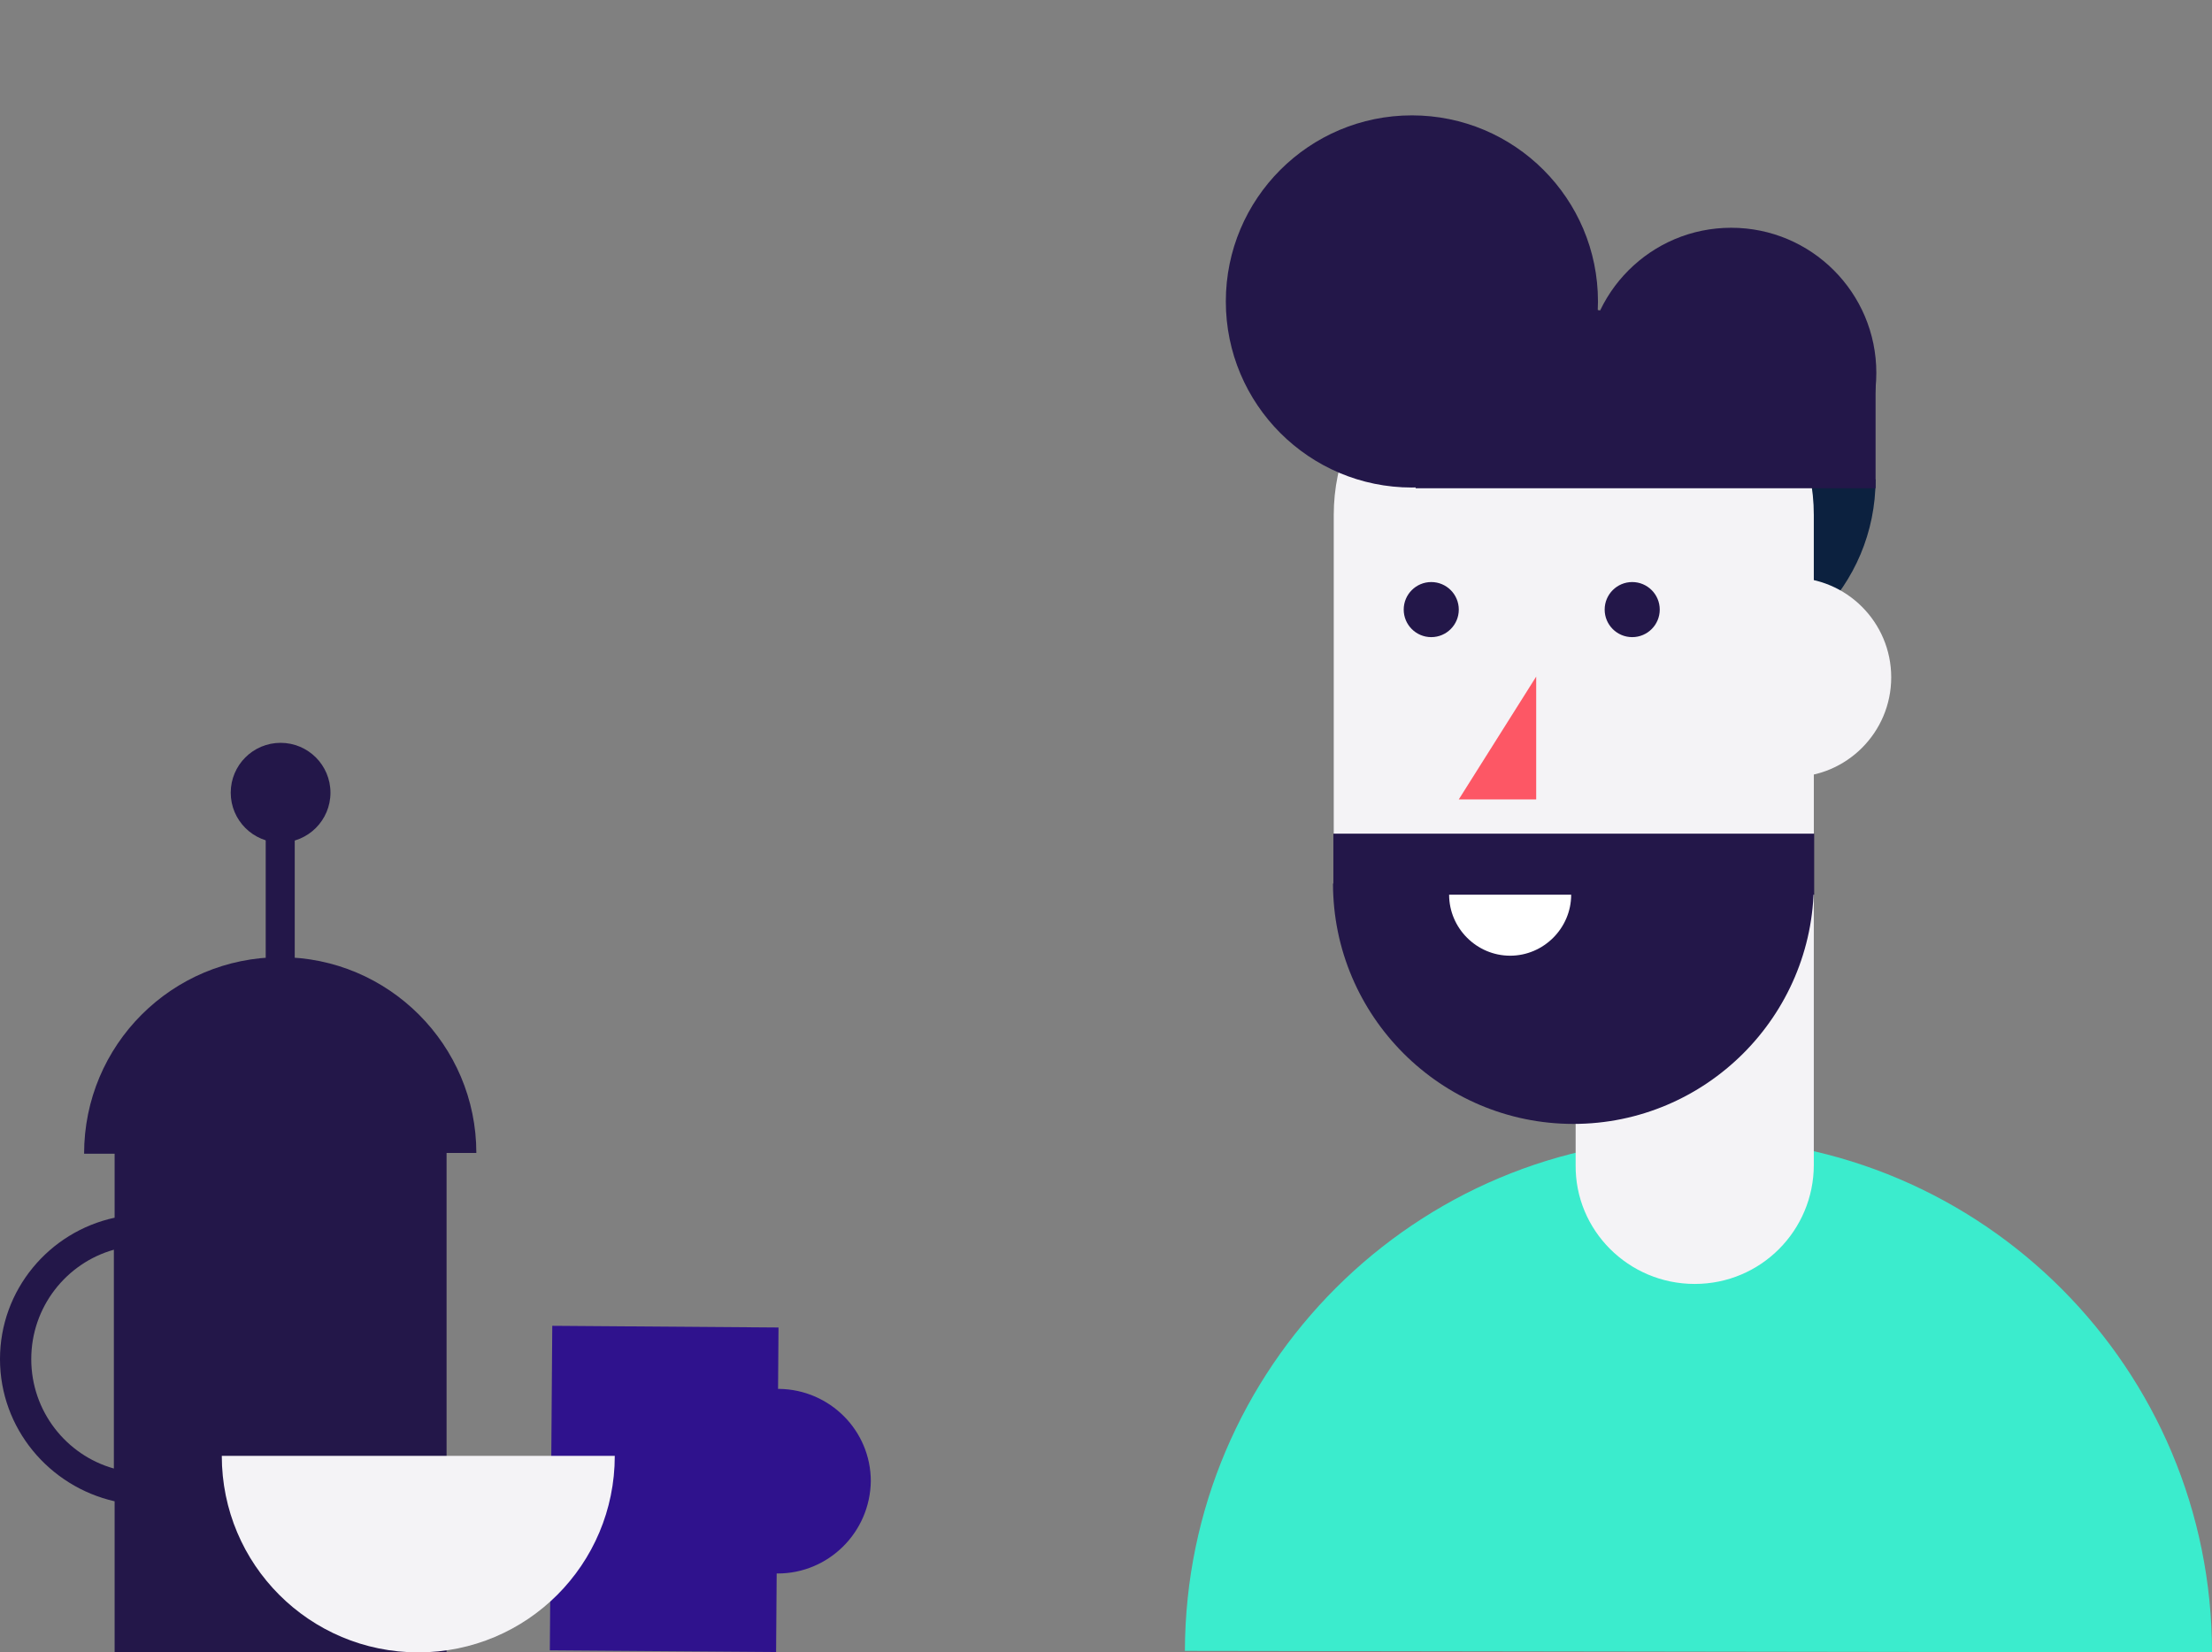 <svg id="Layer_1" xmlns="http://www.w3.org/2000/svg" viewBox="0 0 297.2 222"><rect x="0" y="0" width="297.2" height="222" fill="#808080" stroke="none"/><style>.st0{fill:#3beccd}.st1{fill:#231749}.st2{fill:#2f128d}.st3{fill:#f4f3f6}.st4{fill:#0c213f}.st5{fill:#fd5765}.st6{fill:#fff}</style><path class="st0" d="M297.2 222c0-38.1-30.8-69-68.9-69.1s-69 30.8-69.1 68.9l138 .2z"/><path class="st1" d="M35.7 109.8h3.9v38h-3.9z"/><path transform="rotate(-89.571 89.237 200.1) scale(1)" class="st2" d="M67.5 184.9h43.6v30.4H67.5z"/><path class="st2" d="M104.5 211.4c-6.8-.1-12.4-5.7-12.3-12.5.1-6.9 5.7-12.4 12.5-12.3S117 192.2 117 199c-.1 6.9-5.7 12.4-12.5 12.4z"/><path class="st1" d="M37.7 128.6c-14.6 0-26.4 11.8-26.4 26.4h4.1v8.6c-8.8 1.9-15.4 9.7-15.4 19s6.6 17.1 15.4 19.1V222H60v-67.1h4c0-14.5-11.8-26.3-26.3-26.3zm-33.5 54c0-7 4.7-12.9 11.1-14.7v29.4c-6.4-1.8-11.1-7.7-11.1-14.7z"/><ellipse class="st1" cx="37.7" cy="106.5" rx="6.7" ry="6.7"/><path class="st3" d="M82.6 195.6c0 14.6-11.8 26.4-26.4 26.4s-26.4-11.8-26.4-26.4h52.8z"/><circle class="st1" cx="232.6" cy="50.1" r="19.5"/><path class="st4" d="M226.3 90.2c14.2 0 25.7-11.5 25.7-25.8h-25.7v25.8z"/><path class="st3" d="M205.3 141h12.3c14.4 0 26.1-11.7 26.1-26.1V69.2c0-14.4-11.7-26.1-26.1-26.1h-12.3c-14.4 0-26.1 11.7-26.1 26.1v45.7c-.1 14.4 11.6 26.1 26.1 26.1z"/><path class="st3" d="M227.7 172.5c8.9 0 16-7.2 16-16v-50.9c0-8.9-7.2-16-16-16-8.9 0-16 7.2-16 16v50.9c-.1 8.8 7.1 16 16 16z"/><path class="st3" d="M240.7 77.6c7.4 0 13.4 6 13.4 13.4s-6 13.4-13.4 13.4V77.6z"/><circle class="st1" cx="219.3" cy="81.9" r="3.7"/><circle class="st1" cx="192.3" cy="81.9" r="3.7"/><path class="st1" d="M243.7 118.7c0 17.8-14.5 32.3-32.3 32.3s-32.3-14.5-32.3-32.3h64.6z"/><path class="st5" d="M196 107.4h10.4V90.9z"/><path transform="rotate(-180 211.425 116.102)" class="st1" d="M179.1 112h64.6v8.2h-64.6z"/><path class="st1" d="M190.2 65.6H252V48.9l-61.8-12z"/><path class="st6" d="M211.1 120.2c0 4.5-3.7 8.2-8.2 8.2s-8.2-3.7-8.2-8.2h16.4z"/><path class="st2" d="M165.7 40c0 13.6 11 24.4 24.5 24.4V40h-24.5z"/><circle class="st1" cx="189.7" cy="40.5" r="25"/></svg>